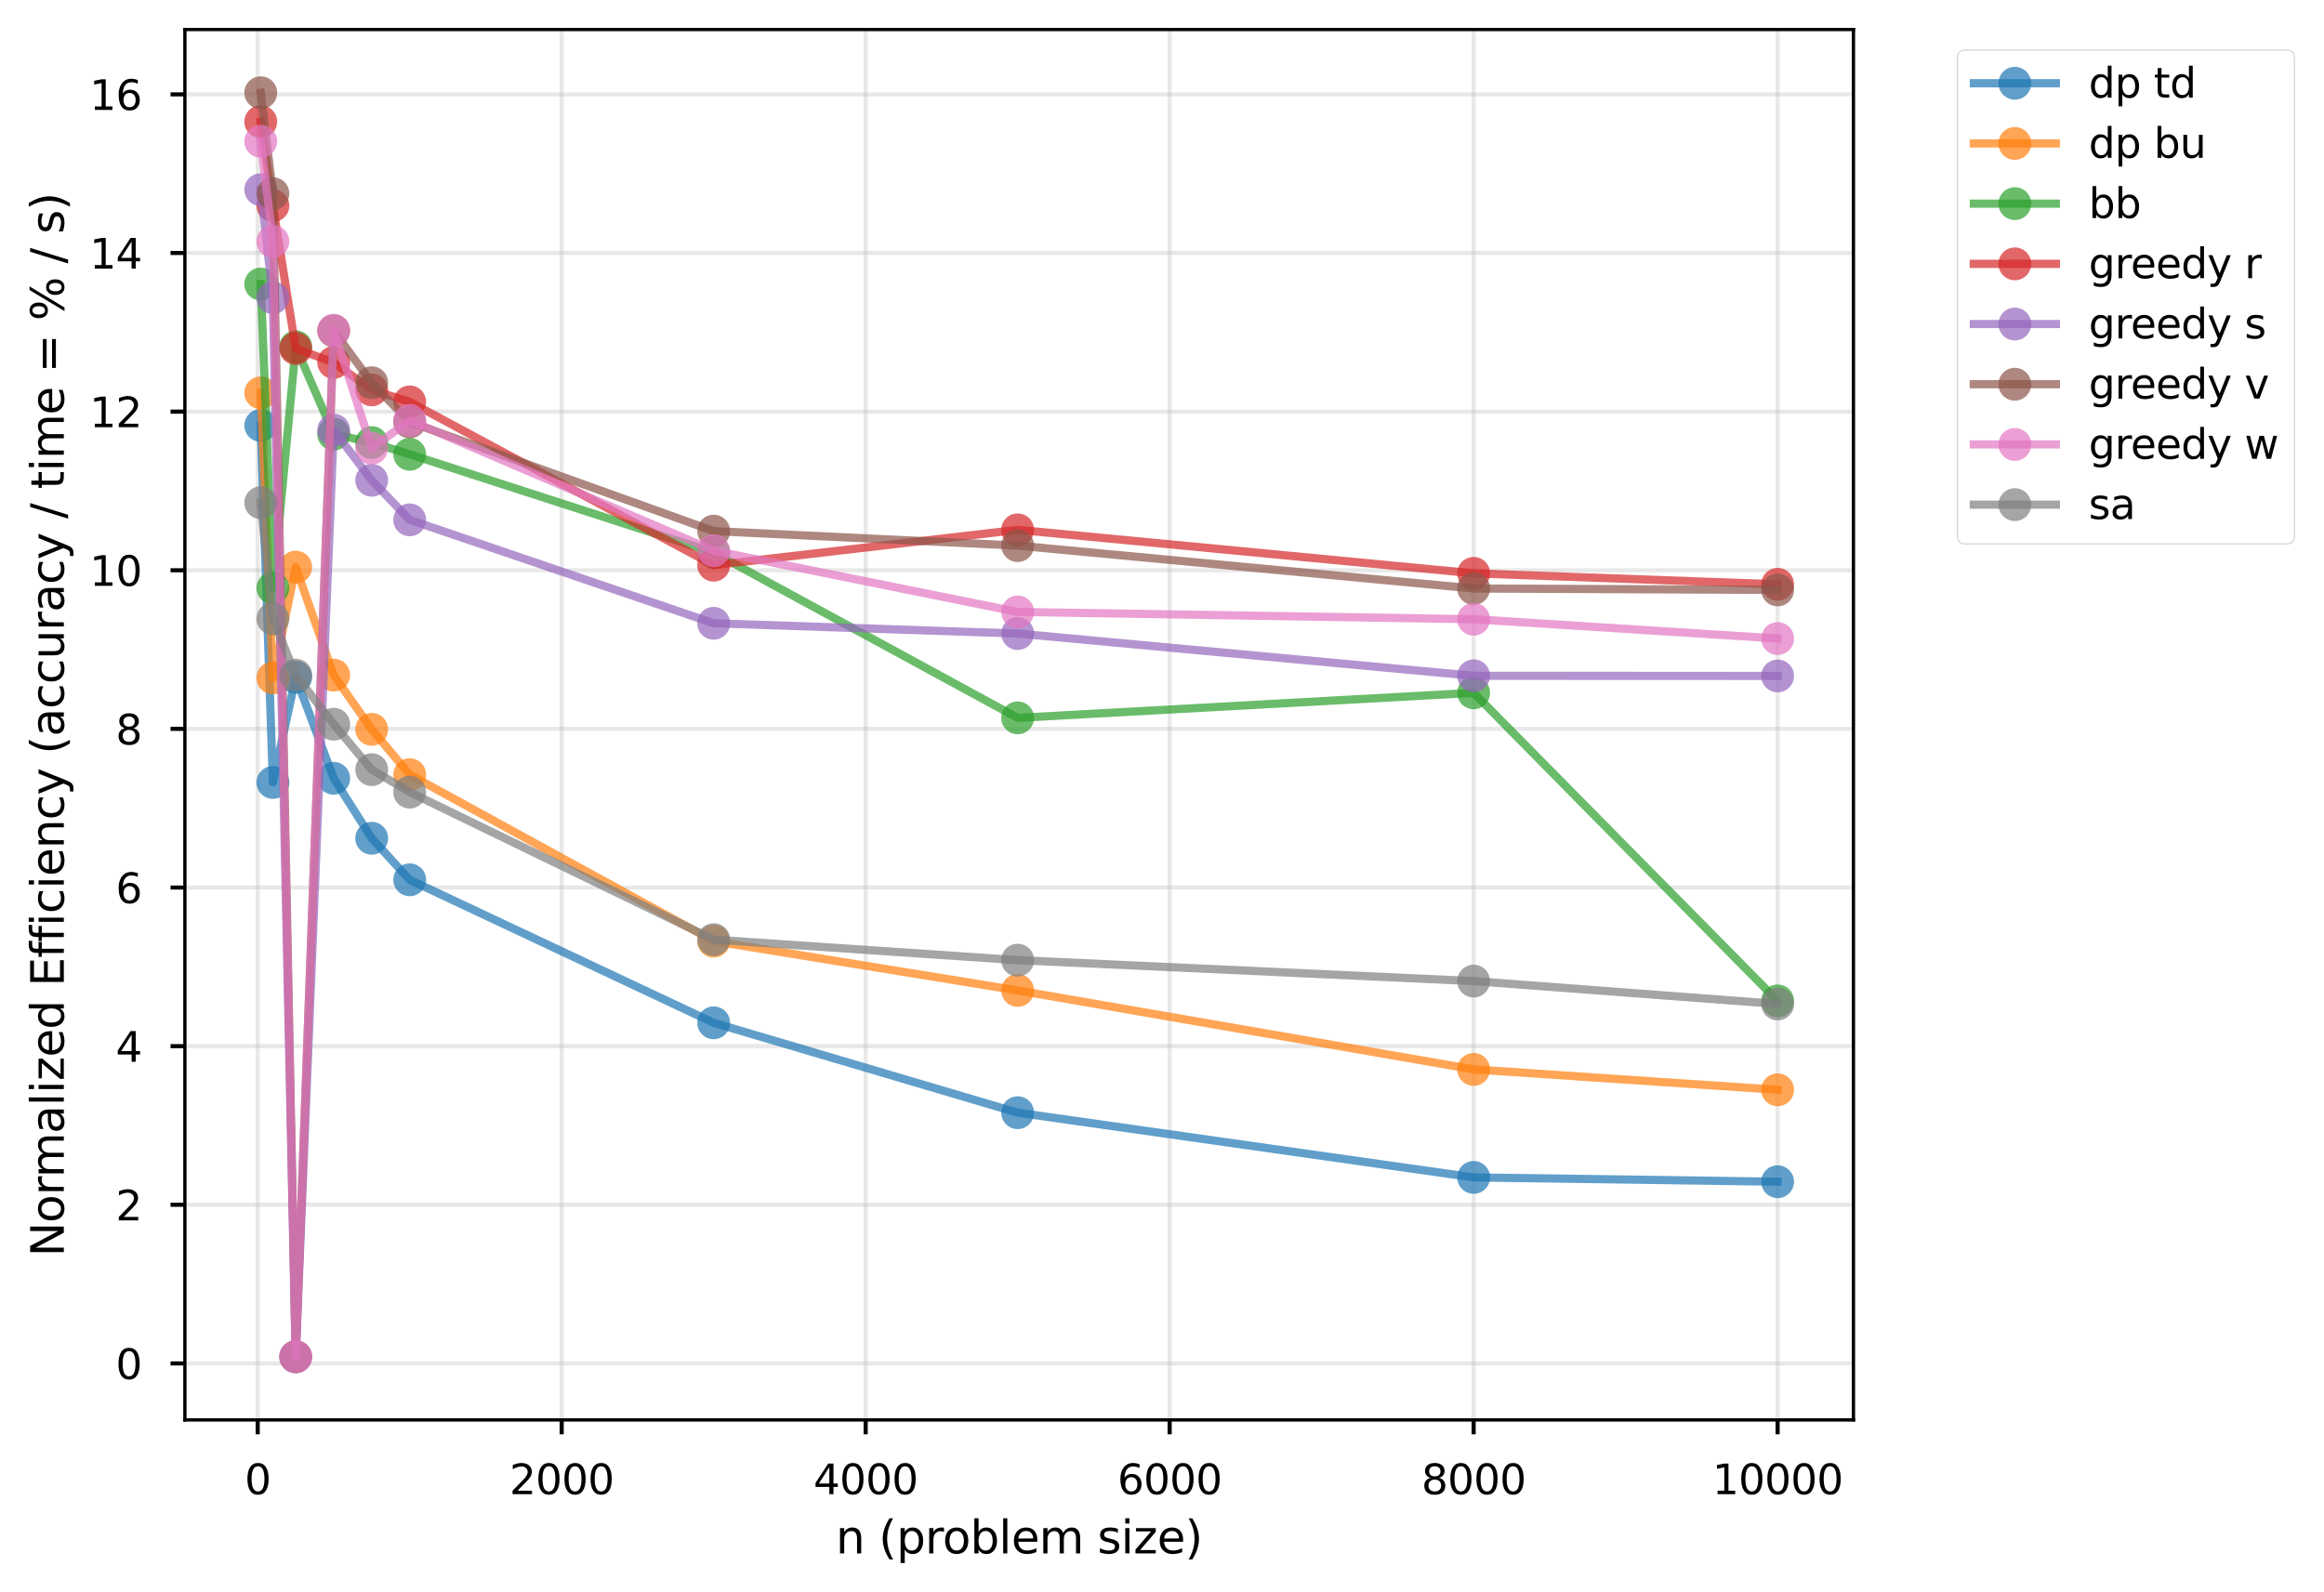<?xml version="1.0" encoding="utf-8" standalone="no"?>
<!DOCTYPE svg PUBLIC "-//W3C//DTD SVG 1.1//EN"
  "http://www.w3.org/Graphics/SVG/1.1/DTD/svg11.dtd">
<svg xmlns:xlink="http://www.w3.org/1999/xlink" width="566.512pt" height="388.244pt" viewBox="0 0 566.512 388.244" xmlns="http://www.w3.org/2000/svg" version="1.1">
 <defs>
  <style type="text/css">*{stroke-linejoin: round; stroke-linecap: butt}</style>
 </defs>
 <g id="figure_1">
  <g id="patch_1">
   <path d="M 0 388.244 
L 566.512 388.244 
L 566.512 0 
L 0 0 
z
" style="fill: #ffffff"/>
  </g>
  <g id="axes_1">
   <g id="patch_2">
    <path d="M 45.071 346.22 
L 451.811 346.22 
L 451.811 7.2 
L 45.071 7.2 
z
" style="fill: #ffffff"/>
   </g>
   <g id="matplotlib.axis_1">
    <g id="xtick_1">
     <g id="line2d_1">
      <path d="M 62.818 346.22 
L 62.818 7.2 
" clip-path="url(#pf5d4d3a4ae)" style="fill: none; stroke: #b0b0b0; stroke-opacity: 0.3; stroke-linecap: square"/>
     </g>
     <g id="line2d_2">
      <defs>
       <path id="m597f28fbcb" d="M 0 0 
L 0 3.5 
" style="stroke: #000000"/>
      </defs>
      <g>
       <use xlink:href="#m597f28fbcb" x="62.818" y="346.22" style="stroke: #000000"/>
      </g>
     </g>
     <g id="text_1">
      <!-- 0 -->
      <g transform="translate(59.637 364.318) scale(0.1 -0.1)">
       <defs>
        <path id="DejaVuSans-30" d="M 2034 4250 
Q 1547 4250 1301 3770 
Q 1056 3291 1056 2328 
Q 1056 1369 1301 889 
Q 1547 409 2034 409 
Q 2525 409 2770 889 
Q 3016 1369 3016 2328 
Q 3016 3291 2770 3770 
Q 2525 4250 2034 4250 
z
M 2034 4750 
Q 2819 4750 3233 4129 
Q 3647 3509 3647 2328 
Q 3647 1150 3233 529 
Q 2819 -91 2034 -91 
Q 1250 -91 836 529 
Q 422 1150 422 2328 
Q 422 3509 836 4129 
Q 1250 4750 2034 4750 
z
" transform="scale(0.016)"/>
       </defs>
       <use xlink:href="#DejaVuSans-30"/>
      </g>
     </g>
    </g>
    <g id="xtick_2">
     <g id="line2d_3">
      <path d="M 136.919 346.22 
L 136.919 7.2 
" clip-path="url(#pf5d4d3a4ae)" style="fill: none; stroke: #b0b0b0; stroke-opacity: 0.3; stroke-linecap: square"/>
     </g>
     <g id="line2d_4">
      <g>
       <use xlink:href="#m597f28fbcb" x="136.919" y="346.22" style="stroke: #000000"/>
      </g>
     </g>
     <g id="text_2">
      <!-- 2000 -->
      <g transform="translate(124.194 364.318) scale(0.1 -0.1)">
       <defs>
        <path id="DejaVuSans-32" d="M 1228 531 
L 3431 531 
L 3431 0 
L 469 0 
L 469 531 
Q 828 903 1448 1529 
Q 2069 2156 2228 2338 
Q 2531 2678 2651 2914 
Q 2772 3150 2772 3378 
Q 2772 3750 2511 3984 
Q 2250 4219 1831 4219 
Q 1534 4219 1204 4116 
Q 875 4013 500 3803 
L 500 4441 
Q 881 4594 1212 4672 
Q 1544 4750 1819 4750 
Q 2544 4750 2975 4387 
Q 3406 4025 3406 3419 
Q 3406 3131 3298 2873 
Q 3191 2616 2906 2266 
Q 2828 2175 2409 1742 
Q 1991 1309 1228 531 
z
" transform="scale(0.016)"/>
       </defs>
       <use xlink:href="#DejaVuSans-32"/>
       <use xlink:href="#DejaVuSans-30" transform="translate(63.623 0)"/>
       <use xlink:href="#DejaVuSans-30" transform="translate(127.246 0)"/>
       <use xlink:href="#DejaVuSans-30" transform="translate(190.869 0)"/>
      </g>
     </g>
    </g>
    <g id="xtick_3">
     <g id="line2d_5">
      <path d="M 211.02 346.22 
L 211.02 7.2 
" clip-path="url(#pf5d4d3a4ae)" style="fill: none; stroke: #b0b0b0; stroke-opacity: 0.3; stroke-linecap: square"/>
     </g>
     <g id="line2d_6">
      <g>
       <use xlink:href="#m597f28fbcb" x="211.02" y="346.22" style="stroke: #000000"/>
      </g>
     </g>
     <g id="text_3">
      <!-- 4000 -->
      <g transform="translate(198.295 364.318) scale(0.1 -0.1)">
       <defs>
        <path id="DejaVuSans-34" d="M 2419 4116 
L 825 1625 
L 2419 1625 
L 2419 4116 
z
M 2253 4666 
L 3047 4666 
L 3047 1625 
L 3713 1625 
L 3713 1100 
L 3047 1100 
L 3047 0 
L 2419 0 
L 2419 1100 
L 313 1100 
L 313 1709 
L 2253 4666 
z
" transform="scale(0.016)"/>
       </defs>
       <use xlink:href="#DejaVuSans-34"/>
       <use xlink:href="#DejaVuSans-30" transform="translate(63.623 0)"/>
       <use xlink:href="#DejaVuSans-30" transform="translate(127.246 0)"/>
       <use xlink:href="#DejaVuSans-30" transform="translate(190.869 0)"/>
      </g>
     </g>
    </g>
    <g id="xtick_4">
     <g id="line2d_7">
      <path d="M 285.121 346.22 
L 285.121 7.2 
" clip-path="url(#pf5d4d3a4ae)" style="fill: none; stroke: #b0b0b0; stroke-opacity: 0.3; stroke-linecap: square"/>
     </g>
     <g id="line2d_8">
      <g>
       <use xlink:href="#m597f28fbcb" x="285.121" y="346.22" style="stroke: #000000"/>
      </g>
     </g>
     <g id="text_4">
      <!-- 6000 -->
      <g transform="translate(272.396 364.318) scale(0.1 -0.1)">
       <defs>
        <path id="DejaVuSans-36" d="M 2113 2584 
Q 1688 2584 1439 2293 
Q 1191 2003 1191 1497 
Q 1191 994 1439 701 
Q 1688 409 2113 409 
Q 2538 409 2786 701 
Q 3034 994 3034 1497 
Q 3034 2003 2786 2293 
Q 2538 2584 2113 2584 
z
M 3366 4563 
L 3366 3988 
Q 3128 4100 2886 4159 
Q 2644 4219 2406 4219 
Q 1781 4219 1451 3797 
Q 1122 3375 1075 2522 
Q 1259 2794 1537 2939 
Q 1816 3084 2150 3084 
Q 2853 3084 3261 2657 
Q 3669 2231 3669 1497 
Q 3669 778 3244 343 
Q 2819 -91 2113 -91 
Q 1303 -91 875 529 
Q 447 1150 447 2328 
Q 447 3434 972 4092 
Q 1497 4750 2381 4750 
Q 2619 4750 2861 4703 
Q 3103 4656 3366 4563 
z
" transform="scale(0.016)"/>
       </defs>
       <use xlink:href="#DejaVuSans-36"/>
       <use xlink:href="#DejaVuSans-30" transform="translate(63.623 0)"/>
       <use xlink:href="#DejaVuSans-30" transform="translate(127.246 0)"/>
       <use xlink:href="#DejaVuSans-30" transform="translate(190.869 0)"/>
      </g>
     </g>
    </g>
    <g id="xtick_5">
     <g id="line2d_9">
      <path d="M 359.222 346.22 
L 359.222 7.2 
" clip-path="url(#pf5d4d3a4ae)" style="fill: none; stroke: #b0b0b0; stroke-opacity: 0.3; stroke-linecap: square"/>
     </g>
     <g id="line2d_10">
      <g>
       <use xlink:href="#m597f28fbcb" x="359.222" y="346.22" style="stroke: #000000"/>
      </g>
     </g>
     <g id="text_5">
      <!-- 8000 -->
      <g transform="translate(346.497 364.318) scale(0.1 -0.1)">
       <defs>
        <path id="DejaVuSans-38" d="M 2034 2216 
Q 1584 2216 1326 1975 
Q 1069 1734 1069 1313 
Q 1069 891 1326 650 
Q 1584 409 2034 409 
Q 2484 409 2743 651 
Q 3003 894 3003 1313 
Q 3003 1734 2745 1975 
Q 2488 2216 2034 2216 
z
M 1403 2484 
Q 997 2584 770 2862 
Q 544 3141 544 3541 
Q 544 4100 942 4425 
Q 1341 4750 2034 4750 
Q 2731 4750 3128 4425 
Q 3525 4100 3525 3541 
Q 3525 3141 3298 2862 
Q 3072 2584 2669 2484 
Q 3125 2378 3379 2068 
Q 3634 1759 3634 1313 
Q 3634 634 3220 271 
Q 2806 -91 2034 -91 
Q 1263 -91 848 271 
Q 434 634 434 1313 
Q 434 1759 690 2068 
Q 947 2378 1403 2484 
z
M 1172 3481 
Q 1172 3119 1398 2916 
Q 1625 2713 2034 2713 
Q 2441 2713 2670 2916 
Q 2900 3119 2900 3481 
Q 2900 3844 2670 4047 
Q 2441 4250 2034 4250 
Q 1625 4250 1398 4047 
Q 1172 3844 1172 3481 
z
" transform="scale(0.016)"/>
       </defs>
       <use xlink:href="#DejaVuSans-38"/>
       <use xlink:href="#DejaVuSans-30" transform="translate(63.623 0)"/>
       <use xlink:href="#DejaVuSans-30" transform="translate(127.246 0)"/>
       <use xlink:href="#DejaVuSans-30" transform="translate(190.869 0)"/>
      </g>
     </g>
    </g>
    <g id="xtick_6">
     <g id="line2d_11">
      <path d="M 433.323 346.22 
L 433.323 7.2 
" clip-path="url(#pf5d4d3a4ae)" style="fill: none; stroke: #b0b0b0; stroke-opacity: 0.3; stroke-linecap: square"/>
     </g>
     <g id="line2d_12">
      <g>
       <use xlink:href="#m597f28fbcb" x="433.323" y="346.22" style="stroke: #000000"/>
      </g>
     </g>
     <g id="text_6">
      <!-- 10000 -->
      <g transform="translate(417.417 364.318) scale(0.1 -0.1)">
       <defs>
        <path id="DejaVuSans-31" d="M 794 531 
L 1825 531 
L 1825 4091 
L 703 3866 
L 703 4441 
L 1819 4666 
L 2450 4666 
L 2450 531 
L 3481 531 
L 3481 0 
L 794 0 
L 794 531 
z
" transform="scale(0.016)"/>
       </defs>
       <use xlink:href="#DejaVuSans-31"/>
       <use xlink:href="#DejaVuSans-30" transform="translate(63.623 0)"/>
       <use xlink:href="#DejaVuSans-30" transform="translate(127.246 0)"/>
       <use xlink:href="#DejaVuSans-30" transform="translate(190.869 0)"/>
       <use xlink:href="#DejaVuSans-30" transform="translate(254.492 0)"/>
      </g>
     </g>
    </g>
    <g id="text_7">
     <!-- n (problem size) -->
     <g transform="translate(203.748 378.756) scale(0.11 -0.11)">
      <defs>
       <path id="DejaVuSans-6e" d="M 3513 2113 
L 3513 0 
L 2938 0 
L 2938 2094 
Q 2938 2591 2744 2837 
Q 2550 3084 2163 3084 
Q 1697 3084 1428 2787 
Q 1159 2491 1159 1978 
L 1159 0 
L 581 0 
L 581 3500 
L 1159 3500 
L 1159 2956 
Q 1366 3272 1645 3428 
Q 1925 3584 2291 3584 
Q 2894 3584 3203 3211 
Q 3513 2838 3513 2113 
z
" transform="scale(0.016)"/>
       <path id="DejaVuSans-20" transform="scale(0.016)"/>
       <path id="DejaVuSans-28" d="M 1984 4856 
Q 1566 4138 1362 3434 
Q 1159 2731 1159 2009 
Q 1159 1288 1364 580 
Q 1569 -128 1984 -844 
L 1484 -844 
Q 1016 -109 783 600 
Q 550 1309 550 2009 
Q 550 2706 781 3412 
Q 1013 4119 1484 4856 
L 1984 4856 
z
" transform="scale(0.016)"/>
       <path id="DejaVuSans-70" d="M 1159 525 
L 1159 -1331 
L 581 -1331 
L 581 3500 
L 1159 3500 
L 1159 2969 
Q 1341 3281 1617 3432 
Q 1894 3584 2278 3584 
Q 2916 3584 3314 3078 
Q 3713 2572 3713 1747 
Q 3713 922 3314 415 
Q 2916 -91 2278 -91 
Q 1894 -91 1617 61 
Q 1341 213 1159 525 
z
M 3116 1747 
Q 3116 2381 2855 2742 
Q 2594 3103 2138 3103 
Q 1681 3103 1420 2742 
Q 1159 2381 1159 1747 
Q 1159 1113 1420 752 
Q 1681 391 2138 391 
Q 2594 391 2855 752 
Q 3116 1113 3116 1747 
z
" transform="scale(0.016)"/>
       <path id="DejaVuSans-72" d="M 2631 2963 
Q 2534 3019 2420 3045 
Q 2306 3072 2169 3072 
Q 1681 3072 1420 2755 
Q 1159 2438 1159 1844 
L 1159 0 
L 581 0 
L 581 3500 
L 1159 3500 
L 1159 2956 
Q 1341 3275 1631 3429 
Q 1922 3584 2338 3584 
Q 2397 3584 2469 3576 
Q 2541 3569 2628 3553 
L 2631 2963 
z
" transform="scale(0.016)"/>
       <path id="DejaVuSans-6f" d="M 1959 3097 
Q 1497 3097 1228 2736 
Q 959 2375 959 1747 
Q 959 1119 1226 758 
Q 1494 397 1959 397 
Q 2419 397 2687 759 
Q 2956 1122 2956 1747 
Q 2956 2369 2687 2733 
Q 2419 3097 1959 3097 
z
M 1959 3584 
Q 2709 3584 3137 3096 
Q 3566 2609 3566 1747 
Q 3566 888 3137 398 
Q 2709 -91 1959 -91 
Q 1206 -91 779 398 
Q 353 888 353 1747 
Q 353 2609 779 3096 
Q 1206 3584 1959 3584 
z
" transform="scale(0.016)"/>
       <path id="DejaVuSans-62" d="M 3116 1747 
Q 3116 2381 2855 2742 
Q 2594 3103 2138 3103 
Q 1681 3103 1420 2742 
Q 1159 2381 1159 1747 
Q 1159 1113 1420 752 
Q 1681 391 2138 391 
Q 2594 391 2855 752 
Q 3116 1113 3116 1747 
z
M 1159 2969 
Q 1341 3281 1617 3432 
Q 1894 3584 2278 3584 
Q 2916 3584 3314 3078 
Q 3713 2572 3713 1747 
Q 3713 922 3314 415 
Q 2916 -91 2278 -91 
Q 1894 -91 1617 61 
Q 1341 213 1159 525 
L 1159 0 
L 581 0 
L 581 4863 
L 1159 4863 
L 1159 2969 
z
" transform="scale(0.016)"/>
       <path id="DejaVuSans-6c" d="M 603 4863 
L 1178 4863 
L 1178 0 
L 603 0 
L 603 4863 
z
" transform="scale(0.016)"/>
       <path id="DejaVuSans-65" d="M 3597 1894 
L 3597 1613 
L 953 1613 
Q 991 1019 1311 708 
Q 1631 397 2203 397 
Q 2534 397 2845 478 
Q 3156 559 3463 722 
L 3463 178 
Q 3153 47 2828 -22 
Q 2503 -91 2169 -91 
Q 1331 -91 842 396 
Q 353 884 353 1716 
Q 353 2575 817 3079 
Q 1281 3584 2069 3584 
Q 2775 3584 3186 3129 
Q 3597 2675 3597 1894 
z
M 3022 2063 
Q 3016 2534 2758 2815 
Q 2500 3097 2075 3097 
Q 1594 3097 1305 2825 
Q 1016 2553 972 2059 
L 3022 2063 
z
" transform="scale(0.016)"/>
       <path id="DejaVuSans-6d" d="M 3328 2828 
Q 3544 3216 3844 3400 
Q 4144 3584 4550 3584 
Q 5097 3584 5394 3201 
Q 5691 2819 5691 2113 
L 5691 0 
L 5113 0 
L 5113 2094 
Q 5113 2597 4934 2840 
Q 4756 3084 4391 3084 
Q 3944 3084 3684 2787 
Q 3425 2491 3425 1978 
L 3425 0 
L 2847 0 
L 2847 2094 
Q 2847 2600 2669 2842 
Q 2491 3084 2119 3084 
Q 1678 3084 1418 2786 
Q 1159 2488 1159 1978 
L 1159 0 
L 581 0 
L 581 3500 
L 1159 3500 
L 1159 2956 
Q 1356 3278 1631 3431 
Q 1906 3584 2284 3584 
Q 2666 3584 2933 3390 
Q 3200 3197 3328 2828 
z
" transform="scale(0.016)"/>
       <path id="DejaVuSans-73" d="M 2834 3397 
L 2834 2853 
Q 2591 2978 2328 3040 
Q 2066 3103 1784 3103 
Q 1356 3103 1142 2972 
Q 928 2841 928 2578 
Q 928 2378 1081 2264 
Q 1234 2150 1697 2047 
L 1894 2003 
Q 2506 1872 2764 1633 
Q 3022 1394 3022 966 
Q 3022 478 2636 193 
Q 2250 -91 1575 -91 
Q 1294 -91 989 -36 
Q 684 19 347 128 
L 347 722 
Q 666 556 975 473 
Q 1284 391 1588 391 
Q 1994 391 2212 530 
Q 2431 669 2431 922 
Q 2431 1156 2273 1281 
Q 2116 1406 1581 1522 
L 1381 1569 
Q 847 1681 609 1914 
Q 372 2147 372 2553 
Q 372 3047 722 3315 
Q 1072 3584 1716 3584 
Q 2034 3584 2315 3537 
Q 2597 3491 2834 3397 
z
" transform="scale(0.016)"/>
       <path id="DejaVuSans-69" d="M 603 3500 
L 1178 3500 
L 1178 0 
L 603 0 
L 603 3500 
z
M 603 4863 
L 1178 4863 
L 1178 4134 
L 603 4134 
L 603 4863 
z
" transform="scale(0.016)"/>
       <path id="DejaVuSans-7a" d="M 353 3500 
L 3084 3500 
L 3084 2975 
L 922 459 
L 3084 459 
L 3084 0 
L 275 0 
L 275 525 
L 2438 3041 
L 353 3041 
L 353 3500 
z
" transform="scale(0.016)"/>
       <path id="DejaVuSans-29" d="M 513 4856 
L 1013 4856 
Q 1481 4119 1714 3412 
Q 1947 2706 1947 2009 
Q 1947 1309 1714 600 
Q 1481 -109 1013 -844 
L 513 -844 
Q 928 -128 1133 580 
Q 1338 1288 1338 2009 
Q 1338 2731 1133 3434 
Q 928 4138 513 4856 
z
" transform="scale(0.016)"/>
      </defs>
      <use xlink:href="#DejaVuSans-6e"/>
      <use xlink:href="#DejaVuSans-20" transform="translate(63.379 0)"/>
      <use xlink:href="#DejaVuSans-28" transform="translate(95.166 0)"/>
      <use xlink:href="#DejaVuSans-70" transform="translate(134.18 0)"/>
      <use xlink:href="#DejaVuSans-72" transform="translate(197.656 0)"/>
      <use xlink:href="#DejaVuSans-6f" transform="translate(236.52 0)"/>
      <use xlink:href="#DejaVuSans-62" transform="translate(297.701 0)"/>
      <use xlink:href="#DejaVuSans-6c" transform="translate(361.178 0)"/>
      <use xlink:href="#DejaVuSans-65" transform="translate(388.961 0)"/>
      <use xlink:href="#DejaVuSans-6d" transform="translate(450.484 0)"/>
      <use xlink:href="#DejaVuSans-20" transform="translate(547.896 0)"/>
      <use xlink:href="#DejaVuSans-73" transform="translate(579.684 0)"/>
      <use xlink:href="#DejaVuSans-69" transform="translate(631.783 0)"/>
      <use xlink:href="#DejaVuSans-7a" transform="translate(659.566 0)"/>
      <use xlink:href="#DejaVuSans-65" transform="translate(712.057 0)"/>
      <use xlink:href="#DejaVuSans-29" transform="translate(773.58 0)"/>
     </g>
    </g>
   </g>
   <g id="matplotlib.axis_2">
    <g id="ytick_1">
     <g id="line2d_13">
      <path d="M 45.071 332.441 
L 451.811 332.441 
" clip-path="url(#pf5d4d3a4ae)" style="fill: none; stroke: #b0b0b0; stroke-opacity: 0.3; stroke-linecap: square"/>
     </g>
     <g id="line2d_14">
      <defs>
       <path id="mb46f3e58dd" d="M 0 0 
L -3.5 0 
" style="stroke: #000000"/>
      </defs>
      <g>
       <use xlink:href="#mb46f3e58dd" x="45.071" y="332.441" style="stroke: #000000"/>
      </g>
     </g>
     <g id="text_8">
      <!-- 0 -->
      <g transform="translate(28.208 336.24) scale(0.1 -0.1)">
       <use xlink:href="#DejaVuSans-30"/>
      </g>
     </g>
    </g>
    <g id="ytick_2">
     <g id="line2d_15">
      <path d="M 45.071 293.761 
L 451.811 293.761 
" clip-path="url(#pf5d4d3a4ae)" style="fill: none; stroke: #b0b0b0; stroke-opacity: 0.3; stroke-linecap: square"/>
     </g>
     <g id="line2d_16">
      <g>
       <use xlink:href="#mb46f3e58dd" x="45.071" y="293.761" style="stroke: #000000"/>
      </g>
     </g>
     <g id="text_9">
      <!-- 2 -->
      <g transform="translate(28.208 297.56) scale(0.1 -0.1)">
       <use xlink:href="#DejaVuSans-32"/>
      </g>
     </g>
    </g>
    <g id="ytick_3">
     <g id="line2d_17">
      <path d="M 45.071 255.081 
L 451.811 255.081 
" clip-path="url(#pf5d4d3a4ae)" style="fill: none; stroke: #b0b0b0; stroke-opacity: 0.3; stroke-linecap: square"/>
     </g>
     <g id="line2d_18">
      <g>
       <use xlink:href="#mb46f3e58dd" x="45.071" y="255.081" style="stroke: #000000"/>
      </g>
     </g>
     <g id="text_10">
      <!-- 4 -->
      <g transform="translate(28.208 258.881) scale(0.1 -0.1)">
       <use xlink:href="#DejaVuSans-34"/>
      </g>
     </g>
    </g>
    <g id="ytick_4">
     <g id="line2d_19">
      <path d="M 45.071 216.402 
L 451.811 216.402 
" clip-path="url(#pf5d4d3a4ae)" style="fill: none; stroke: #b0b0b0; stroke-opacity: 0.3; stroke-linecap: square"/>
     </g>
     <g id="line2d_20">
      <g>
       <use xlink:href="#mb46f3e58dd" x="45.071" y="216.402" style="stroke: #000000"/>
      </g>
     </g>
     <g id="text_11">
      <!-- 6 -->
      <g transform="translate(28.208 220.201) scale(0.1 -0.1)">
       <use xlink:href="#DejaVuSans-36"/>
      </g>
     </g>
    </g>
    <g id="ytick_5">
     <g id="line2d_21">
      <path d="M 45.071 177.722 
L 451.811 177.722 
" clip-path="url(#pf5d4d3a4ae)" style="fill: none; stroke: #b0b0b0; stroke-opacity: 0.3; stroke-linecap: square"/>
     </g>
     <g id="line2d_22">
      <g>
       <use xlink:href="#mb46f3e58dd" x="45.071" y="177.722" style="stroke: #000000"/>
      </g>
     </g>
     <g id="text_12">
      <!-- 8 -->
      <g transform="translate(28.208 181.521) scale(0.1 -0.1)">
       <use xlink:href="#DejaVuSans-38"/>
      </g>
     </g>
    </g>
    <g id="ytick_6">
     <g id="line2d_23">
      <path d="M 45.071 139.042 
L 451.811 139.042 
" clip-path="url(#pf5d4d3a4ae)" style="fill: none; stroke: #b0b0b0; stroke-opacity: 0.3; stroke-linecap: square"/>
     </g>
     <g id="line2d_24">
      <g>
       <use xlink:href="#mb46f3e58dd" x="45.071" y="139.042" style="stroke: #000000"/>
      </g>
     </g>
     <g id="text_13">
      <!-- 10 -->
      <g transform="translate(21.846 142.842) scale(0.1 -0.1)">
       <use xlink:href="#DejaVuSans-31"/>
       <use xlink:href="#DejaVuSans-30" transform="translate(63.623 0)"/>
      </g>
     </g>
    </g>
    <g id="ytick_7">
     <g id="line2d_25">
      <path d="M 45.071 100.363 
L 451.811 100.363 
" clip-path="url(#pf5d4d3a4ae)" style="fill: none; stroke: #b0b0b0; stroke-opacity: 0.3; stroke-linecap: square"/>
     </g>
     <g id="line2d_26">
      <g>
       <use xlink:href="#mb46f3e58dd" x="45.071" y="100.363" style="stroke: #000000"/>
      </g>
     </g>
     <g id="text_14">
      <!-- 12 -->
      <g transform="translate(21.846 104.162) scale(0.1 -0.1)">
       <use xlink:href="#DejaVuSans-31"/>
       <use xlink:href="#DejaVuSans-32" transform="translate(63.623 0)"/>
      </g>
     </g>
    </g>
    <g id="ytick_8">
     <g id="line2d_27">
      <path d="M 45.071 61.683 
L 451.811 61.683 
" clip-path="url(#pf5d4d3a4ae)" style="fill: none; stroke: #b0b0b0; stroke-opacity: 0.3; stroke-linecap: square"/>
     </g>
     <g id="line2d_28">
      <g>
       <use xlink:href="#mb46f3e58dd" x="45.071" y="61.683" style="stroke: #000000"/>
      </g>
     </g>
     <g id="text_15">
      <!-- 14 -->
      <g transform="translate(21.846 65.482) scale(0.1 -0.1)">
       <use xlink:href="#DejaVuSans-31"/>
       <use xlink:href="#DejaVuSans-34" transform="translate(63.623 0)"/>
      </g>
     </g>
    </g>
    <g id="ytick_9">
     <g id="line2d_29">
      <path d="M 45.071 23.003 
L 451.811 23.003 
" clip-path="url(#pf5d4d3a4ae)" style="fill: none; stroke: #b0b0b0; stroke-opacity: 0.3; stroke-linecap: square"/>
     </g>
     <g id="line2d_30">
      <g>
       <use xlink:href="#mb46f3e58dd" x="45.071" y="23.003" style="stroke: #000000"/>
      </g>
     </g>
     <g id="text_16">
      <!-- 16 -->
      <g transform="translate(21.846 26.803) scale(0.1 -0.1)">
       <use xlink:href="#DejaVuSans-31"/>
       <use xlink:href="#DejaVuSans-36" transform="translate(63.623 0)"/>
      </g>
     </g>
    </g>
    <g id="text_17">
     <!-- Normalized Efficiency (accuracy / time = % / s) -->
     <g transform="translate(15.558 306.4) rotate(-90) scale(0.11 -0.11)">
      <defs>
       <path id="DejaVuSans-4e" d="M 628 4666 
L 1478 4666 
L 3547 763 
L 3547 4666 
L 4159 4666 
L 4159 0 
L 3309 0 
L 1241 3903 
L 1241 0 
L 628 0 
L 628 4666 
z
" transform="scale(0.016)"/>
       <path id="DejaVuSans-61" d="M 2194 1759 
Q 1497 1759 1228 1600 
Q 959 1441 959 1056 
Q 959 750 1161 570 
Q 1363 391 1709 391 
Q 2188 391 2477 730 
Q 2766 1069 2766 1631 
L 2766 1759 
L 2194 1759 
z
M 3341 1997 
L 3341 0 
L 2766 0 
L 2766 531 
Q 2569 213 2275 61 
Q 1981 -91 1556 -91 
Q 1019 -91 701 211 
Q 384 513 384 1019 
Q 384 1609 779 1909 
Q 1175 2209 1959 2209 
L 2766 2209 
L 2766 2266 
Q 2766 2663 2505 2880 
Q 2244 3097 1772 3097 
Q 1472 3097 1187 3025 
Q 903 2953 641 2809 
L 641 3341 
Q 956 3463 1253 3523 
Q 1550 3584 1831 3584 
Q 2591 3584 2966 3190 
Q 3341 2797 3341 1997 
z
" transform="scale(0.016)"/>
       <path id="DejaVuSans-64" d="M 2906 2969 
L 2906 4863 
L 3481 4863 
L 3481 0 
L 2906 0 
L 2906 525 
Q 2725 213 2448 61 
Q 2172 -91 1784 -91 
Q 1150 -91 751 415 
Q 353 922 353 1747 
Q 353 2572 751 3078 
Q 1150 3584 1784 3584 
Q 2172 3584 2448 3432 
Q 2725 3281 2906 2969 
z
M 947 1747 
Q 947 1113 1208 752 
Q 1469 391 1925 391 
Q 2381 391 2643 752 
Q 2906 1113 2906 1747 
Q 2906 2381 2643 2742 
Q 2381 3103 1925 3103 
Q 1469 3103 1208 2742 
Q 947 2381 947 1747 
z
" transform="scale(0.016)"/>
       <path id="DejaVuSans-45" d="M 628 4666 
L 3578 4666 
L 3578 4134 
L 1259 4134 
L 1259 2753 
L 3481 2753 
L 3481 2222 
L 1259 2222 
L 1259 531 
L 3634 531 
L 3634 0 
L 628 0 
L 628 4666 
z
" transform="scale(0.016)"/>
       <path id="DejaVuSans-66" d="M 2375 4863 
L 2375 4384 
L 1825 4384 
Q 1516 4384 1395 4259 
Q 1275 4134 1275 3809 
L 1275 3500 
L 2222 3500 
L 2222 3053 
L 1275 3053 
L 1275 0 
L 697 0 
L 697 3053 
L 147 3053 
L 147 3500 
L 697 3500 
L 697 3744 
Q 697 4328 969 4595 
Q 1241 4863 1831 4863 
L 2375 4863 
z
" transform="scale(0.016)"/>
       <path id="DejaVuSans-63" d="M 3122 3366 
L 3122 2828 
Q 2878 2963 2633 3030 
Q 2388 3097 2138 3097 
Q 1578 3097 1268 2742 
Q 959 2388 959 1747 
Q 959 1106 1268 751 
Q 1578 397 2138 397 
Q 2388 397 2633 464 
Q 2878 531 3122 666 
L 3122 134 
Q 2881 22 2623 -34 
Q 2366 -91 2075 -91 
Q 1284 -91 818 406 
Q 353 903 353 1747 
Q 353 2603 823 3093 
Q 1294 3584 2113 3584 
Q 2378 3584 2631 3529 
Q 2884 3475 3122 3366 
z
" transform="scale(0.016)"/>
       <path id="DejaVuSans-79" d="M 2059 -325 
Q 1816 -950 1584 -1140 
Q 1353 -1331 966 -1331 
L 506 -1331 
L 506 -850 
L 844 -850 
Q 1081 -850 1212 -737 
Q 1344 -625 1503 -206 
L 1606 56 
L 191 3500 
L 800 3500 
L 1894 763 
L 2988 3500 
L 3597 3500 
L 2059 -325 
z
" transform="scale(0.016)"/>
       <path id="DejaVuSans-75" d="M 544 1381 
L 544 3500 
L 1119 3500 
L 1119 1403 
Q 1119 906 1312 657 
Q 1506 409 1894 409 
Q 2359 409 2629 706 
Q 2900 1003 2900 1516 
L 2900 3500 
L 3475 3500 
L 3475 0 
L 2900 0 
L 2900 538 
Q 2691 219 2414 64 
Q 2138 -91 1772 -91 
Q 1169 -91 856 284 
Q 544 659 544 1381 
z
M 1991 3584 
L 1991 3584 
z
" transform="scale(0.016)"/>
       <path id="DejaVuSans-2f" d="M 1625 4666 
L 2156 4666 
L 531 -594 
L 0 -594 
L 1625 4666 
z
" transform="scale(0.016)"/>
       <path id="DejaVuSans-74" d="M 1172 4494 
L 1172 3500 
L 2356 3500 
L 2356 3053 
L 1172 3053 
L 1172 1153 
Q 1172 725 1289 603 
Q 1406 481 1766 481 
L 2356 481 
L 2356 0 
L 1766 0 
Q 1100 0 847 248 
Q 594 497 594 1153 
L 594 3053 
L 172 3053 
L 172 3500 
L 594 3500 
L 594 4494 
L 1172 4494 
z
" transform="scale(0.016)"/>
       <path id="DejaVuSans-3d" d="M 678 2906 
L 4684 2906 
L 4684 2381 
L 678 2381 
L 678 2906 
z
M 678 1631 
L 4684 1631 
L 4684 1100 
L 678 1100 
L 678 1631 
z
" transform="scale(0.016)"/>
       <path id="DejaVuSans-25" d="M 4653 2053 
Q 4381 2053 4226 1822 
Q 4072 1591 4072 1178 
Q 4072 772 4226 539 
Q 4381 306 4653 306 
Q 4919 306 5073 539 
Q 5228 772 5228 1178 
Q 5228 1588 5073 1820 
Q 4919 2053 4653 2053 
z
M 4653 2450 
Q 5147 2450 5437 2106 
Q 5728 1763 5728 1178 
Q 5728 594 5436 251 
Q 5144 -91 4653 -91 
Q 4153 -91 3862 251 
Q 3572 594 3572 1178 
Q 3572 1766 3864 2108 
Q 4156 2450 4653 2450 
z
M 1428 4353 
Q 1159 4353 1004 4120 
Q 850 3888 850 3481 
Q 850 3069 1003 2837 
Q 1156 2606 1428 2606 
Q 1700 2606 1854 2837 
Q 2009 3069 2009 3481 
Q 2009 3884 1853 4118 
Q 1697 4353 1428 4353 
z
M 4250 4750 
L 4750 4750 
L 1831 -91 
L 1331 -91 
L 4250 4750 
z
M 1428 4750 
Q 1922 4750 2215 4408 
Q 2509 4066 2509 3481 
Q 2509 2891 2217 2550 
Q 1925 2209 1428 2209 
Q 931 2209 642 2551 
Q 353 2894 353 3481 
Q 353 4063 643 4406 
Q 934 4750 1428 4750 
z
" transform="scale(0.016)"/>
      </defs>
      <use xlink:href="#DejaVuSans-4e"/>
      <use xlink:href="#DejaVuSans-6f" transform="translate(74.805 0)"/>
      <use xlink:href="#DejaVuSans-72" transform="translate(135.986 0)"/>
      <use xlink:href="#DejaVuSans-6d" transform="translate(175.35 0)"/>
      <use xlink:href="#DejaVuSans-61" transform="translate(272.762 0)"/>
      <use xlink:href="#DejaVuSans-6c" transform="translate(334.041 0)"/>
      <use xlink:href="#DejaVuSans-69" transform="translate(361.824 0)"/>
      <use xlink:href="#DejaVuSans-7a" transform="translate(389.607 0)"/>
      <use xlink:href="#DejaVuSans-65" transform="translate(442.098 0)"/>
      <use xlink:href="#DejaVuSans-64" transform="translate(503.621 0)"/>
      <use xlink:href="#DejaVuSans-20" transform="translate(567.098 0)"/>
      <use xlink:href="#DejaVuSans-45" transform="translate(598.885 0)"/>
      <use xlink:href="#DejaVuSans-66" transform="translate(662.068 0)"/>
      <use xlink:href="#DejaVuSans-66" transform="translate(697.273 0)"/>
      <use xlink:href="#DejaVuSans-69" transform="translate(732.479 0)"/>
      <use xlink:href="#DejaVuSans-63" transform="translate(760.262 0)"/>
      <use xlink:href="#DejaVuSans-69" transform="translate(815.242 0)"/>
      <use xlink:href="#DejaVuSans-65" transform="translate(843.025 0)"/>
      <use xlink:href="#DejaVuSans-6e" transform="translate(904.549 0)"/>
      <use xlink:href="#DejaVuSans-63" transform="translate(967.928 0)"/>
      <use xlink:href="#DejaVuSans-79" transform="translate(1022.908 0)"/>
      <use xlink:href="#DejaVuSans-20" transform="translate(1082.088 0)"/>
      <use xlink:href="#DejaVuSans-28" transform="translate(1113.875 0)"/>
      <use xlink:href="#DejaVuSans-61" transform="translate(1152.889 0)"/>
      <use xlink:href="#DejaVuSans-63" transform="translate(1214.168 0)"/>
      <use xlink:href="#DejaVuSans-63" transform="translate(1269.148 0)"/>
      <use xlink:href="#DejaVuSans-75" transform="translate(1324.129 0)"/>
      <use xlink:href="#DejaVuSans-72" transform="translate(1387.508 0)"/>
      <use xlink:href="#DejaVuSans-61" transform="translate(1428.621 0)"/>
      <use xlink:href="#DejaVuSans-63" transform="translate(1489.9 0)"/>
      <use xlink:href="#DejaVuSans-79" transform="translate(1544.881 0)"/>
      <use xlink:href="#DejaVuSans-20" transform="translate(1604.061 0)"/>
      <use xlink:href="#DejaVuSans-2f" transform="translate(1635.848 0)"/>
      <use xlink:href="#DejaVuSans-20" transform="translate(1669.539 0)"/>
      <use xlink:href="#DejaVuSans-74" transform="translate(1701.326 0)"/>
      <use xlink:href="#DejaVuSans-69" transform="translate(1740.535 0)"/>
      <use xlink:href="#DejaVuSans-6d" transform="translate(1768.318 0)"/>
      <use xlink:href="#DejaVuSans-65" transform="translate(1865.73 0)"/>
      <use xlink:href="#DejaVuSans-20" transform="translate(1927.254 0)"/>
      <use xlink:href="#DejaVuSans-3d" transform="translate(1959.041 0)"/>
      <use xlink:href="#DejaVuSans-20" transform="translate(2042.83 0)"/>
      <use xlink:href="#DejaVuSans-25" transform="translate(2074.617 0)"/>
      <use xlink:href="#DejaVuSans-20" transform="translate(2169.637 0)"/>
      <use xlink:href="#DejaVuSans-2f" transform="translate(2201.424 0)"/>
      <use xlink:href="#DejaVuSans-20" transform="translate(2235.115 0)"/>
      <use xlink:href="#DejaVuSans-73" transform="translate(2266.902 0)"/>
      <use xlink:href="#DejaVuSans-29" transform="translate(2319.002 0)"/>
     </g>
    </g>
   </g>
   <g id="line2d_31">
    <path d="M 63.559 103.73 
L 66.523 190.781 
L 72.081 165.129 
L 81.343 189.769 
L 90.606 204.394 
L 99.869 214.525 
L 173.97 249.389 
L 248.07 271.302 
L 359.222 287.087 
L 433.323 288.132 
" clip-path="url(#pf5d4d3a4ae)" style="fill: none; stroke: #1f77b4; stroke-opacity: 0.7; stroke-width: 2; stroke-linecap: square"/>
    <defs>
     <path id="mf2464dc40f" d="M 0 4 
C 1.061 4 2.078 3.579 2.828 2.828 
C 3.579 2.078 4 1.061 4 0 
C 4 -1.061 3.579 -2.078 2.828 -2.828 
C 2.078 -3.579 1.061 -4 0 -4 
C -1.061 -4 -2.078 -3.579 -2.828 -2.828 
C -3.579 -2.078 -4 -1.061 -4 0 
C -4 1.061 -3.579 2.078 -2.828 2.828 
C -2.078 3.579 -1.061 4 0 4 
z
"/>
    </defs>
    <g clip-path="url(#pf5d4d3a4ae)">
     <use xlink:href="#mf2464dc40f" x="63.559" y="103.73" style="fill: #1f77b4; fill-opacity: 0.7"/>
     <use xlink:href="#mf2464dc40f" x="66.523" y="190.781" style="fill: #1f77b4; fill-opacity: 0.7"/>
     <use xlink:href="#mf2464dc40f" x="72.081" y="165.129" style="fill: #1f77b4; fill-opacity: 0.7"/>
     <use xlink:href="#mf2464dc40f" x="81.343" y="189.769" style="fill: #1f77b4; fill-opacity: 0.7"/>
     <use xlink:href="#mf2464dc40f" x="90.606" y="204.394" style="fill: #1f77b4; fill-opacity: 0.7"/>
     <use xlink:href="#mf2464dc40f" x="99.869" y="214.525" style="fill: #1f77b4; fill-opacity: 0.7"/>
     <use xlink:href="#mf2464dc40f" x="173.97" y="249.389" style="fill: #1f77b4; fill-opacity: 0.7"/>
     <use xlink:href="#mf2464dc40f" x="248.07" y="271.302" style="fill: #1f77b4; fill-opacity: 0.7"/>
     <use xlink:href="#mf2464dc40f" x="359.222" y="287.087" style="fill: #1f77b4; fill-opacity: 0.7"/>
     <use xlink:href="#mf2464dc40f" x="433.323" y="288.132" style="fill: #1f77b4; fill-opacity: 0.7"/>
    </g>
   </g>
   <g id="line2d_32">
    <path d="M 63.559 95.785 
L 66.523 165.297 
L 72.081 138.274 
L 81.343 164.616 
L 90.606 177.836 
L 99.869 188.882 
L 173.97 229.472 
L 248.07 241.496 
L 359.222 260.749 
L 433.323 265.725 
" clip-path="url(#pf5d4d3a4ae)" style="fill: none; stroke: #ff7f0e; stroke-opacity: 0.7; stroke-width: 2; stroke-linecap: square"/>
    <defs>
     <path id="m20f1c0bf99" d="M 0 4 
C 1.061 4 2.078 3.579 2.828 2.828 
C 3.579 2.078 4 1.061 4 0 
C 4 -1.061 3.579 -2.078 2.828 -2.828 
C 2.078 -3.579 1.061 -4 0 -4 
C -1.061 -4 -2.078 -3.579 -2.828 -2.828 
C -3.579 -2.078 -4 -1.061 -4 0 
C -4 1.061 -3.579 2.078 -2.828 2.828 
C -2.078 3.579 -1.061 4 0 4 
z
"/>
    </defs>
    <g clip-path="url(#pf5d4d3a4ae)">
     <use xlink:href="#m20f1c0bf99" x="63.559" y="95.785" style="fill: #ff7f0e; fill-opacity: 0.7"/>
     <use xlink:href="#m20f1c0bf99" x="66.523" y="165.297" style="fill: #ff7f0e; fill-opacity: 0.7"/>
     <use xlink:href="#m20f1c0bf99" x="72.081" y="138.274" style="fill: #ff7f0e; fill-opacity: 0.7"/>
     <use xlink:href="#m20f1c0bf99" x="81.343" y="164.616" style="fill: #ff7f0e; fill-opacity: 0.7"/>
     <use xlink:href="#m20f1c0bf99" x="90.606" y="177.836" style="fill: #ff7f0e; fill-opacity: 0.7"/>
     <use xlink:href="#m20f1c0bf99" x="99.869" y="188.882" style="fill: #ff7f0e; fill-opacity: 0.7"/>
     <use xlink:href="#m20f1c0bf99" x="173.97" y="229.472" style="fill: #ff7f0e; fill-opacity: 0.7"/>
     <use xlink:href="#m20f1c0bf99" x="248.07" y="241.496" style="fill: #ff7f0e; fill-opacity: 0.7"/>
     <use xlink:href="#m20f1c0bf99" x="359.222" y="260.749" style="fill: #ff7f0e; fill-opacity: 0.7"/>
     <use xlink:href="#m20f1c0bf99" x="433.323" y="265.725" style="fill: #ff7f0e; fill-opacity: 0.7"/>
    </g>
   </g>
   <g id="line2d_33">
    <path d="M 63.559 69.257 
L 66.523 143.375 
L 72.081 84.556 
L 81.343 105.843 
L 90.606 107.907 
L 99.869 110.767 
L 173.97 134.719 
L 248.07 175.035 
L 359.222 168.933 
L 433.323 244.042 
" clip-path="url(#pf5d4d3a4ae)" style="fill: none; stroke: #2ca02c; stroke-opacity: 0.7; stroke-width: 2; stroke-linecap: square"/>
    <defs>
     <path id="m06ff5cbda8" d="M 0 4 
C 1.061 4 2.078 3.579 2.828 2.828 
C 3.579 2.078 4 1.061 4 0 
C 4 -1.061 3.579 -2.078 2.828 -2.828 
C 2.078 -3.579 1.061 -4 0 -4 
C -1.061 -4 -2.078 -3.579 -2.828 -2.828 
C -3.579 -2.078 -4 -1.061 -4 0 
C -4 1.061 -3.579 2.078 -2.828 2.828 
C -2.078 3.579 -1.061 4 0 4 
z
"/>
    </defs>
    <g clip-path="url(#pf5d4d3a4ae)">
     <use xlink:href="#m06ff5cbda8" x="63.559" y="69.257" style="fill: #2ca02c; fill-opacity: 0.7"/>
     <use xlink:href="#m06ff5cbda8" x="66.523" y="143.375" style="fill: #2ca02c; fill-opacity: 0.7"/>
     <use xlink:href="#m06ff5cbda8" x="72.081" y="84.556" style="fill: #2ca02c; fill-opacity: 0.7"/>
     <use xlink:href="#m06ff5cbda8" x="81.343" y="105.843" style="fill: #2ca02c; fill-opacity: 0.7"/>
     <use xlink:href="#m06ff5cbda8" x="90.606" y="107.907" style="fill: #2ca02c; fill-opacity: 0.7"/>
     <use xlink:href="#m06ff5cbda8" x="99.869" y="110.767" style="fill: #2ca02c; fill-opacity: 0.7"/>
     <use xlink:href="#m06ff5cbda8" x="173.97" y="134.719" style="fill: #2ca02c; fill-opacity: 0.7"/>
     <use xlink:href="#m06ff5cbda8" x="248.07" y="175.035" style="fill: #2ca02c; fill-opacity: 0.7"/>
     <use xlink:href="#m06ff5cbda8" x="359.222" y="168.933" style="fill: #2ca02c; fill-opacity: 0.7"/>
     <use xlink:href="#m06ff5cbda8" x="433.323" y="244.042" style="fill: #2ca02c; fill-opacity: 0.7"/>
    </g>
   </g>
   <g id="line2d_34">
    <path d="M 63.559 29.663 
L 66.523 50.138 
L 72.081 84.972 
L 81.343 88.384 
L 90.606 95.066 
L 99.869 97.996 
L 173.97 137.809 
L 248.07 129.185 
L 359.222 139.798 
L 433.323 142.473 
" clip-path="url(#pf5d4d3a4ae)" style="fill: none; stroke: #d62728; stroke-opacity: 0.7; stroke-width: 2; stroke-linecap: square"/>
    <defs>
     <path id="m9464089bbb" d="M 0 4 
C 1.061 4 2.078 3.579 2.828 2.828 
C 3.579 2.078 4 1.061 4 0 
C 4 -1.061 3.579 -2.078 2.828 -2.828 
C 2.078 -3.579 1.061 -4 0 -4 
C -1.061 -4 -2.078 -3.579 -2.828 -2.828 
C -3.579 -2.078 -4 -1.061 -4 0 
C -4 1.061 -3.579 2.078 -2.828 2.828 
C -2.078 3.579 -1.061 4 0 4 
z
"/>
    </defs>
    <g clip-path="url(#pf5d4d3a4ae)">
     <use xlink:href="#m9464089bbb" x="63.559" y="29.663" style="fill: #d62728; fill-opacity: 0.7"/>
     <use xlink:href="#m9464089bbb" x="66.523" y="50.138" style="fill: #d62728; fill-opacity: 0.7"/>
     <use xlink:href="#m9464089bbb" x="72.081" y="84.972" style="fill: #d62728; fill-opacity: 0.7"/>
     <use xlink:href="#m9464089bbb" x="81.343" y="88.384" style="fill: #d62728; fill-opacity: 0.7"/>
     <use xlink:href="#m9464089bbb" x="90.606" y="95.066" style="fill: #d62728; fill-opacity: 0.7"/>
     <use xlink:href="#m9464089bbb" x="99.869" y="97.996" style="fill: #d62728; fill-opacity: 0.7"/>
     <use xlink:href="#m9464089bbb" x="173.97" y="137.809" style="fill: #d62728; fill-opacity: 0.7"/>
     <use xlink:href="#m9464089bbb" x="248.07" y="129.185" style="fill: #d62728; fill-opacity: 0.7"/>
     <use xlink:href="#m9464089bbb" x="359.222" y="139.798" style="fill: #d62728; fill-opacity: 0.7"/>
     <use xlink:href="#m9464089bbb" x="433.323" y="142.473" style="fill: #d62728; fill-opacity: 0.7"/>
    </g>
   </g>
   <g id="line2d_35">
    <path d="M 63.559 46.242 
L 66.523 72.581 
L 72.081 330.81 
L 81.343 104.873 
L 90.606 117.102 
L 99.869 126.749 
L 173.97 151.974 
L 248.07 154.479 
L 359.222 164.782 
L 433.323 164.812 
" clip-path="url(#pf5d4d3a4ae)" style="fill: none; stroke: #9467bd; stroke-opacity: 0.7; stroke-width: 2; stroke-linecap: square"/>
    <defs>
     <path id="mbe91935557" d="M 0 4 
C 1.061 4 2.078 3.579 2.828 2.828 
C 3.579 2.078 4 1.061 4 0 
C 4 -1.061 3.579 -2.078 2.828 -2.828 
C 2.078 -3.579 1.061 -4 0 -4 
C -1.061 -4 -2.078 -3.579 -2.828 -2.828 
C -3.579 -2.078 -4 -1.061 -4 0 
C -4 1.061 -3.579 2.078 -2.828 2.828 
C -2.078 3.579 -1.061 4 0 4 
z
"/>
    </defs>
    <g clip-path="url(#pf5d4d3a4ae)">
     <use xlink:href="#mbe91935557" x="63.559" y="46.242" style="fill: #9467bd; fill-opacity: 0.7"/>
     <use xlink:href="#mbe91935557" x="66.523" y="72.581" style="fill: #9467bd; fill-opacity: 0.7"/>
     <use xlink:href="#mbe91935557" x="72.081" y="330.81" style="fill: #9467bd; fill-opacity: 0.7"/>
     <use xlink:href="#mbe91935557" x="81.343" y="104.873" style="fill: #9467bd; fill-opacity: 0.7"/>
     <use xlink:href="#mbe91935557" x="90.606" y="117.102" style="fill: #9467bd; fill-opacity: 0.7"/>
     <use xlink:href="#mbe91935557" x="99.869" y="126.749" style="fill: #9467bd; fill-opacity: 0.7"/>
     <use xlink:href="#mbe91935557" x="173.97" y="151.974" style="fill: #9467bd; fill-opacity: 0.7"/>
     <use xlink:href="#mbe91935557" x="248.07" y="154.479" style="fill: #9467bd; fill-opacity: 0.7"/>
     <use xlink:href="#mbe91935557" x="359.222" y="164.782" style="fill: #9467bd; fill-opacity: 0.7"/>
     <use xlink:href="#mbe91935557" x="433.323" y="164.812" style="fill: #9467bd; fill-opacity: 0.7"/>
    </g>
   </g>
   <g id="line2d_36">
    <path d="M 63.559 22.61 
L 66.523 47.209 
L 72.081 330.81 
L 81.343 80.674 
L 90.606 93.315 
L 99.869 102.896 
L 173.97 129.5 
L 248.07 133.035 
L 359.222 143.493 
L 433.323 143.841 
" clip-path="url(#pf5d4d3a4ae)" style="fill: none; stroke: #8c564b; stroke-opacity: 0.7; stroke-width: 2; stroke-linecap: square"/>
    <defs>
     <path id="m3dfe63499c" d="M 0 4 
C 1.061 4 2.078 3.579 2.828 2.828 
C 3.579 2.078 4 1.061 4 0 
C 4 -1.061 3.579 -2.078 2.828 -2.828 
C 2.078 -3.579 1.061 -4 0 -4 
C -1.061 -4 -2.078 -3.579 -2.828 -2.828 
C -3.579 -2.078 -4 -1.061 -4 0 
C -4 1.061 -3.579 2.078 -2.828 2.828 
C -2.078 3.579 -1.061 4 0 4 
z
"/>
    </defs>
    <g clip-path="url(#pf5d4d3a4ae)">
     <use xlink:href="#m3dfe63499c" x="63.559" y="22.61" style="fill: #8c564b; fill-opacity: 0.7"/>
     <use xlink:href="#m3dfe63499c" x="66.523" y="47.209" style="fill: #8c564b; fill-opacity: 0.7"/>
     <use xlink:href="#m3dfe63499c" x="72.081" y="330.81" style="fill: #8c564b; fill-opacity: 0.7"/>
     <use xlink:href="#m3dfe63499c" x="81.343" y="80.674" style="fill: #8c564b; fill-opacity: 0.7"/>
     <use xlink:href="#m3dfe63499c" x="90.606" y="93.315" style="fill: #8c564b; fill-opacity: 0.7"/>
     <use xlink:href="#m3dfe63499c" x="99.869" y="102.896" style="fill: #8c564b; fill-opacity: 0.7"/>
     <use xlink:href="#m3dfe63499c" x="173.97" y="129.5" style="fill: #8c564b; fill-opacity: 0.7"/>
     <use xlink:href="#m3dfe63499c" x="248.07" y="133.035" style="fill: #8c564b; fill-opacity: 0.7"/>
     <use xlink:href="#m3dfe63499c" x="359.222" y="143.493" style="fill: #8c564b; fill-opacity: 0.7"/>
     <use xlink:href="#m3dfe63499c" x="433.323" y="143.841" style="fill: #8c564b; fill-opacity: 0.7"/>
    </g>
   </g>
   <g id="line2d_37">
    <path d="M 63.559 34.468 
L 66.523 58.878 
L 72.081 330.81 
L 81.343 80.511 
L 90.606 109.275 
L 99.869 102.494 
L 173.97 134.274 
L 248.07 149.208 
L 359.222 150.985 
L 433.323 155.691 
" clip-path="url(#pf5d4d3a4ae)" style="fill: none; stroke: #e377c2; stroke-opacity: 0.7; stroke-width: 2; stroke-linecap: square"/>
    <defs>
     <path id="m1427149de5" d="M 0 4 
C 1.061 4 2.078 3.579 2.828 2.828 
C 3.579 2.078 4 1.061 4 0 
C 4 -1.061 3.579 -2.078 2.828 -2.828 
C 2.078 -3.579 1.061 -4 0 -4 
C -1.061 -4 -2.078 -3.579 -2.828 -2.828 
C -3.579 -2.078 -4 -1.061 -4 0 
C -4 1.061 -3.579 2.078 -2.828 2.828 
C -2.078 3.579 -1.061 4 0 4 
z
"/>
    </defs>
    <g clip-path="url(#pf5d4d3a4ae)">
     <use xlink:href="#m1427149de5" x="63.559" y="34.468" style="fill: #e377c2; fill-opacity: 0.7"/>
     <use xlink:href="#m1427149de5" x="66.523" y="58.878" style="fill: #e377c2; fill-opacity: 0.7"/>
     <use xlink:href="#m1427149de5" x="72.081" y="330.81" style="fill: #e377c2; fill-opacity: 0.7"/>
     <use xlink:href="#m1427149de5" x="81.343" y="80.511" style="fill: #e377c2; fill-opacity: 0.7"/>
     <use xlink:href="#m1427149de5" x="90.606" y="109.275" style="fill: #e377c2; fill-opacity: 0.7"/>
     <use xlink:href="#m1427149de5" x="99.869" y="102.494" style="fill: #e377c2; fill-opacity: 0.7"/>
     <use xlink:href="#m1427149de5" x="173.97" y="134.274" style="fill: #e377c2; fill-opacity: 0.7"/>
     <use xlink:href="#m1427149de5" x="248.07" y="149.208" style="fill: #e377c2; fill-opacity: 0.7"/>
     <use xlink:href="#m1427149de5" x="359.222" y="150.985" style="fill: #e377c2; fill-opacity: 0.7"/>
     <use xlink:href="#m1427149de5" x="433.323" y="155.691" style="fill: #e377c2; fill-opacity: 0.7"/>
    </g>
   </g>
   <g id="line2d_38">
    <path d="M 63.559 122.571 
L 66.523 150.859 
L 72.081 164.619 
L 81.343 176.582 
L 90.606 187.659 
L 99.869 193.145 
L 173.97 229.106 
L 248.07 234.11 
L 359.222 239.22 
L 433.323 244.798 
" clip-path="url(#pf5d4d3a4ae)" style="fill: none; stroke: #7f7f7f; stroke-opacity: 0.7; stroke-width: 2; stroke-linecap: square"/>
    <defs>
     <path id="mb2792f05e7" d="M 0 4 
C 1.061 4 2.078 3.579 2.828 2.828 
C 3.579 2.078 4 1.061 4 0 
C 4 -1.061 3.579 -2.078 2.828 -2.828 
C 2.078 -3.579 1.061 -4 0 -4 
C -1.061 -4 -2.078 -3.579 -2.828 -2.828 
C -3.579 -2.078 -4 -1.061 -4 0 
C -4 1.061 -3.579 2.078 -2.828 2.828 
C -2.078 3.579 -1.061 4 0 4 
z
"/>
    </defs>
    <g clip-path="url(#pf5d4d3a4ae)">
     <use xlink:href="#mb2792f05e7" x="63.559" y="122.571" style="fill: #7f7f7f; fill-opacity: 0.7"/>
     <use xlink:href="#mb2792f05e7" x="66.523" y="150.859" style="fill: #7f7f7f; fill-opacity: 0.7"/>
     <use xlink:href="#mb2792f05e7" x="72.081" y="164.619" style="fill: #7f7f7f; fill-opacity: 0.7"/>
     <use xlink:href="#mb2792f05e7" x="81.343" y="176.582" style="fill: #7f7f7f; fill-opacity: 0.7"/>
     <use xlink:href="#mb2792f05e7" x="90.606" y="187.659" style="fill: #7f7f7f; fill-opacity: 0.7"/>
     <use xlink:href="#mb2792f05e7" x="99.869" y="193.145" style="fill: #7f7f7f; fill-opacity: 0.7"/>
     <use xlink:href="#mb2792f05e7" x="173.97" y="229.106" style="fill: #7f7f7f; fill-opacity: 0.7"/>
     <use xlink:href="#mb2792f05e7" x="248.07" y="234.11" style="fill: #7f7f7f; fill-opacity: 0.7"/>
     <use xlink:href="#mb2792f05e7" x="359.222" y="239.22" style="fill: #7f7f7f; fill-opacity: 0.7"/>
     <use xlink:href="#mb2792f05e7" x="433.323" y="244.798" style="fill: #7f7f7f; fill-opacity: 0.7"/>
    </g>
   </g>
   <g id="patch_3">
    <path d="M 45.071 346.22 
L 45.071 7.2 
" style="fill: none; stroke: #000000; stroke-width: 0.8; stroke-linejoin: miter; stroke-linecap: square"/>
   </g>
   <g id="patch_4">
    <path d="M 451.811 346.22 
L 451.811 7.2 
" style="fill: none; stroke: #000000; stroke-width: 0.8; stroke-linejoin: miter; stroke-linecap: square"/>
   </g>
   <g id="patch_5">
    <path d="M 45.071 346.22 
L 451.811 346.22 
" style="fill: none; stroke: #000000; stroke-width: 0.8; stroke-linejoin: miter; stroke-linecap: square"/>
   </g>
   <g id="patch_6">
    <path d="M 45.071 7.2 
L 451.811 7.2 
" style="fill: none; stroke: #000000; stroke-width: 0.8; stroke-linejoin: miter; stroke-linecap: square"/>
   </g>
   <g id="legend_1">
    <g id="patch_7">
     <path d="M 479.148 132.625 
L 557.312 132.625 
Q 559.312 132.625 559.312 130.625 
L 559.312 14.2 
Q 559.312 12.2 557.312 12.2 
L 479.148 12.2 
Q 477.148 12.2 477.148 14.2 
L 477.148 130.625 
Q 477.148 132.625 479.148 132.625 
z
" style="fill: #ffffff; opacity: 0.8; stroke: #cccccc; stroke-width: 0.3; stroke-linejoin: miter"/>
    </g>
    <g id="line2d_39">
     <path d="M 481.148 20.298 
L 491.148 20.298 
L 501.148 20.298 
" style="fill: none; stroke: #1f77b4; stroke-opacity: 0.7; stroke-width: 2; stroke-linecap: square"/>
     <g>
      <use xlink:href="#mf2464dc40f" x="491.148" y="20.298" style="fill: #1f77b4; fill-opacity: 0.7"/>
     </g>
    </g>
    <g id="text_18">
     <!-- dp td -->
     <g transform="translate(509.148 23.798) scale(0.1 -0.1)">
      <use xlink:href="#DejaVuSans-64"/>
      <use xlink:href="#DejaVuSans-70" transform="translate(63.477 0)"/>
      <use xlink:href="#DejaVuSans-20" transform="translate(126.953 0)"/>
      <use xlink:href="#DejaVuSans-74" transform="translate(158.74 0)"/>
      <use xlink:href="#DejaVuSans-64" transform="translate(197.949 0)"/>
     </g>
    </g>
    <g id="line2d_40">
     <path d="M 481.148 34.977 
L 491.148 34.977 
L 501.148 34.977 
" style="fill: none; stroke: #ff7f0e; stroke-opacity: 0.7; stroke-width: 2; stroke-linecap: square"/>
     <g>
      <use xlink:href="#m20f1c0bf99" x="491.148" y="34.977" style="fill: #ff7f0e; fill-opacity: 0.7"/>
     </g>
    </g>
    <g id="text_19">
     <!-- dp bu -->
     <g transform="translate(509.148 38.477) scale(0.1 -0.1)">
      <use xlink:href="#DejaVuSans-64"/>
      <use xlink:href="#DejaVuSans-70" transform="translate(63.477 0)"/>
      <use xlink:href="#DejaVuSans-20" transform="translate(126.953 0)"/>
      <use xlink:href="#DejaVuSans-62" transform="translate(158.74 0)"/>
      <use xlink:href="#DejaVuSans-75" transform="translate(222.217 0)"/>
     </g>
    </g>
    <g id="line2d_41">
     <path d="M 481.148 49.655 
L 491.148 49.655 
L 501.148 49.655 
" style="fill: none; stroke: #2ca02c; stroke-opacity: 0.7; stroke-width: 2; stroke-linecap: square"/>
     <g>
      <use xlink:href="#m06ff5cbda8" x="491.148" y="49.655" style="fill: #2ca02c; fill-opacity: 0.7"/>
     </g>
    </g>
    <g id="text_20">
     <!-- bb -->
     <g transform="translate(509.148 53.155) scale(0.1 -0.1)">
      <use xlink:href="#DejaVuSans-62"/>
      <use xlink:href="#DejaVuSans-62" transform="translate(63.477 0)"/>
     </g>
    </g>
    <g id="line2d_42">
     <path d="M 481.148 64.333 
L 491.148 64.333 
L 501.148 64.333 
" style="fill: none; stroke: #d62728; stroke-opacity: 0.7; stroke-width: 2; stroke-linecap: square"/>
     <g>
      <use xlink:href="#m9464089bbb" x="491.148" y="64.333" style="fill: #d62728; fill-opacity: 0.7"/>
     </g>
    </g>
    <g id="text_21">
     <!-- greedy r -->
     <g transform="translate(509.148 67.833) scale(0.1 -0.1)">
      <defs>
       <path id="DejaVuSans-67" d="M 2906 1791 
Q 2906 2416 2648 2759 
Q 2391 3103 1925 3103 
Q 1463 3103 1205 2759 
Q 947 2416 947 1791 
Q 947 1169 1205 825 
Q 1463 481 1925 481 
Q 2391 481 2648 825 
Q 2906 1169 2906 1791 
z
M 3481 434 
Q 3481 -459 3084 -895 
Q 2688 -1331 1869 -1331 
Q 1566 -1331 1297 -1286 
Q 1028 -1241 775 -1147 
L 775 -588 
Q 1028 -725 1275 -790 
Q 1522 -856 1778 -856 
Q 2344 -856 2625 -561 
Q 2906 -266 2906 331 
L 2906 616 
Q 2728 306 2450 153 
Q 2172 0 1784 0 
Q 1141 0 747 490 
Q 353 981 353 1791 
Q 353 2603 747 3093 
Q 1141 3584 1784 3584 
Q 2172 3584 2450 3431 
Q 2728 3278 2906 2969 
L 2906 3500 
L 3481 3500 
L 3481 434 
z
" transform="scale(0.016)"/>
      </defs>
      <use xlink:href="#DejaVuSans-67"/>
      <use xlink:href="#DejaVuSans-72" transform="translate(63.477 0)"/>
      <use xlink:href="#DejaVuSans-65" transform="translate(102.34 0)"/>
      <use xlink:href="#DejaVuSans-65" transform="translate(163.863 0)"/>
      <use xlink:href="#DejaVuSans-64" transform="translate(225.387 0)"/>
      <use xlink:href="#DejaVuSans-79" transform="translate(288.863 0)"/>
      <use xlink:href="#DejaVuSans-20" transform="translate(348.043 0)"/>
      <use xlink:href="#DejaVuSans-72" transform="translate(379.83 0)"/>
     </g>
    </g>
    <g id="line2d_43">
     <path d="M 481.148 79.011 
L 491.148 79.011 
L 501.148 79.011 
" style="fill: none; stroke: #9467bd; stroke-opacity: 0.7; stroke-width: 2; stroke-linecap: square"/>
     <g>
      <use xlink:href="#mbe91935557" x="491.148" y="79.011" style="fill: #9467bd; fill-opacity: 0.7"/>
     </g>
    </g>
    <g id="text_22">
     <!-- greedy s -->
     <g transform="translate(509.148 82.511) scale(0.1 -0.1)">
      <use xlink:href="#DejaVuSans-67"/>
      <use xlink:href="#DejaVuSans-72" transform="translate(63.477 0)"/>
      <use xlink:href="#DejaVuSans-65" transform="translate(102.34 0)"/>
      <use xlink:href="#DejaVuSans-65" transform="translate(163.863 0)"/>
      <use xlink:href="#DejaVuSans-64" transform="translate(225.387 0)"/>
      <use xlink:href="#DejaVuSans-79" transform="translate(288.863 0)"/>
      <use xlink:href="#DejaVuSans-20" transform="translate(348.043 0)"/>
      <use xlink:href="#DejaVuSans-73" transform="translate(379.83 0)"/>
     </g>
    </g>
    <g id="line2d_44">
     <path d="M 481.148 93.689 
L 491.148 93.689 
L 501.148 93.689 
" style="fill: none; stroke: #8c564b; stroke-opacity: 0.7; stroke-width: 2; stroke-linecap: square"/>
     <g>
      <use xlink:href="#m3dfe63499c" x="491.148" y="93.689" style="fill: #8c564b; fill-opacity: 0.7"/>
     </g>
    </g>
    <g id="text_23">
     <!-- greedy v -->
     <g transform="translate(509.148 97.189) scale(0.1 -0.1)">
      <defs>
       <path id="DejaVuSans-76" d="M 191 3500 
L 800 3500 
L 1894 563 
L 2988 3500 
L 3597 3500 
L 2284 0 
L 1503 0 
L 191 3500 
z
" transform="scale(0.016)"/>
      </defs>
      <use xlink:href="#DejaVuSans-67"/>
      <use xlink:href="#DejaVuSans-72" transform="translate(63.477 0)"/>
      <use xlink:href="#DejaVuSans-65" transform="translate(102.34 0)"/>
      <use xlink:href="#DejaVuSans-65" transform="translate(163.863 0)"/>
      <use xlink:href="#DejaVuSans-64" transform="translate(225.387 0)"/>
      <use xlink:href="#DejaVuSans-79" transform="translate(288.863 0)"/>
      <use xlink:href="#DejaVuSans-20" transform="translate(348.043 0)"/>
      <use xlink:href="#DejaVuSans-76" transform="translate(379.83 0)"/>
     </g>
    </g>
    <g id="line2d_45">
     <path d="M 481.148 108.367 
L 491.148 108.367 
L 501.148 108.367 
" style="fill: none; stroke: #e377c2; stroke-opacity: 0.7; stroke-width: 2; stroke-linecap: square"/>
     <g>
      <use xlink:href="#m1427149de5" x="491.148" y="108.367" style="fill: #e377c2; fill-opacity: 0.7"/>
     </g>
    </g>
    <g id="text_24">
     <!-- greedy w -->
     <g transform="translate(509.148 111.867) scale(0.1 -0.1)">
      <defs>
       <path id="DejaVuSans-77" d="M 269 3500 
L 844 3500 
L 1563 769 
L 2278 3500 
L 2956 3500 
L 3675 769 
L 4391 3500 
L 4966 3500 
L 4050 0 
L 3372 0 
L 2619 2869 
L 1863 0 
L 1184 0 
L 269 3500 
z
" transform="scale(0.016)"/>
      </defs>
      <use xlink:href="#DejaVuSans-67"/>
      <use xlink:href="#DejaVuSans-72" transform="translate(63.477 0)"/>
      <use xlink:href="#DejaVuSans-65" transform="translate(102.34 0)"/>
      <use xlink:href="#DejaVuSans-65" transform="translate(163.863 0)"/>
      <use xlink:href="#DejaVuSans-64" transform="translate(225.387 0)"/>
      <use xlink:href="#DejaVuSans-79" transform="translate(288.863 0)"/>
      <use xlink:href="#DejaVuSans-20" transform="translate(348.043 0)"/>
      <use xlink:href="#DejaVuSans-77" transform="translate(379.83 0)"/>
     </g>
    </g>
    <g id="line2d_46">
     <path d="M 481.148 123.045 
L 491.148 123.045 
L 501.148 123.045 
" style="fill: none; stroke: #7f7f7f; stroke-opacity: 0.7; stroke-width: 2; stroke-linecap: square"/>
     <g>
      <use xlink:href="#mb2792f05e7" x="491.148" y="123.045" style="fill: #7f7f7f; fill-opacity: 0.7"/>
     </g>
    </g>
    <g id="text_25">
     <!-- sa -->
     <g transform="translate(509.148 126.545) scale(0.1 -0.1)">
      <use xlink:href="#DejaVuSans-73"/>
      <use xlink:href="#DejaVuSans-61" transform="translate(52.1 0)"/>
     </g>
    </g>
   </g>
  </g>
 </g>
 <defs>
  <clipPath id="pf5d4d3a4ae">
   <rect x="45.071" y="7.2" width="406.74" height="339.02"/>
  </clipPath>
 </defs>
</svg>
